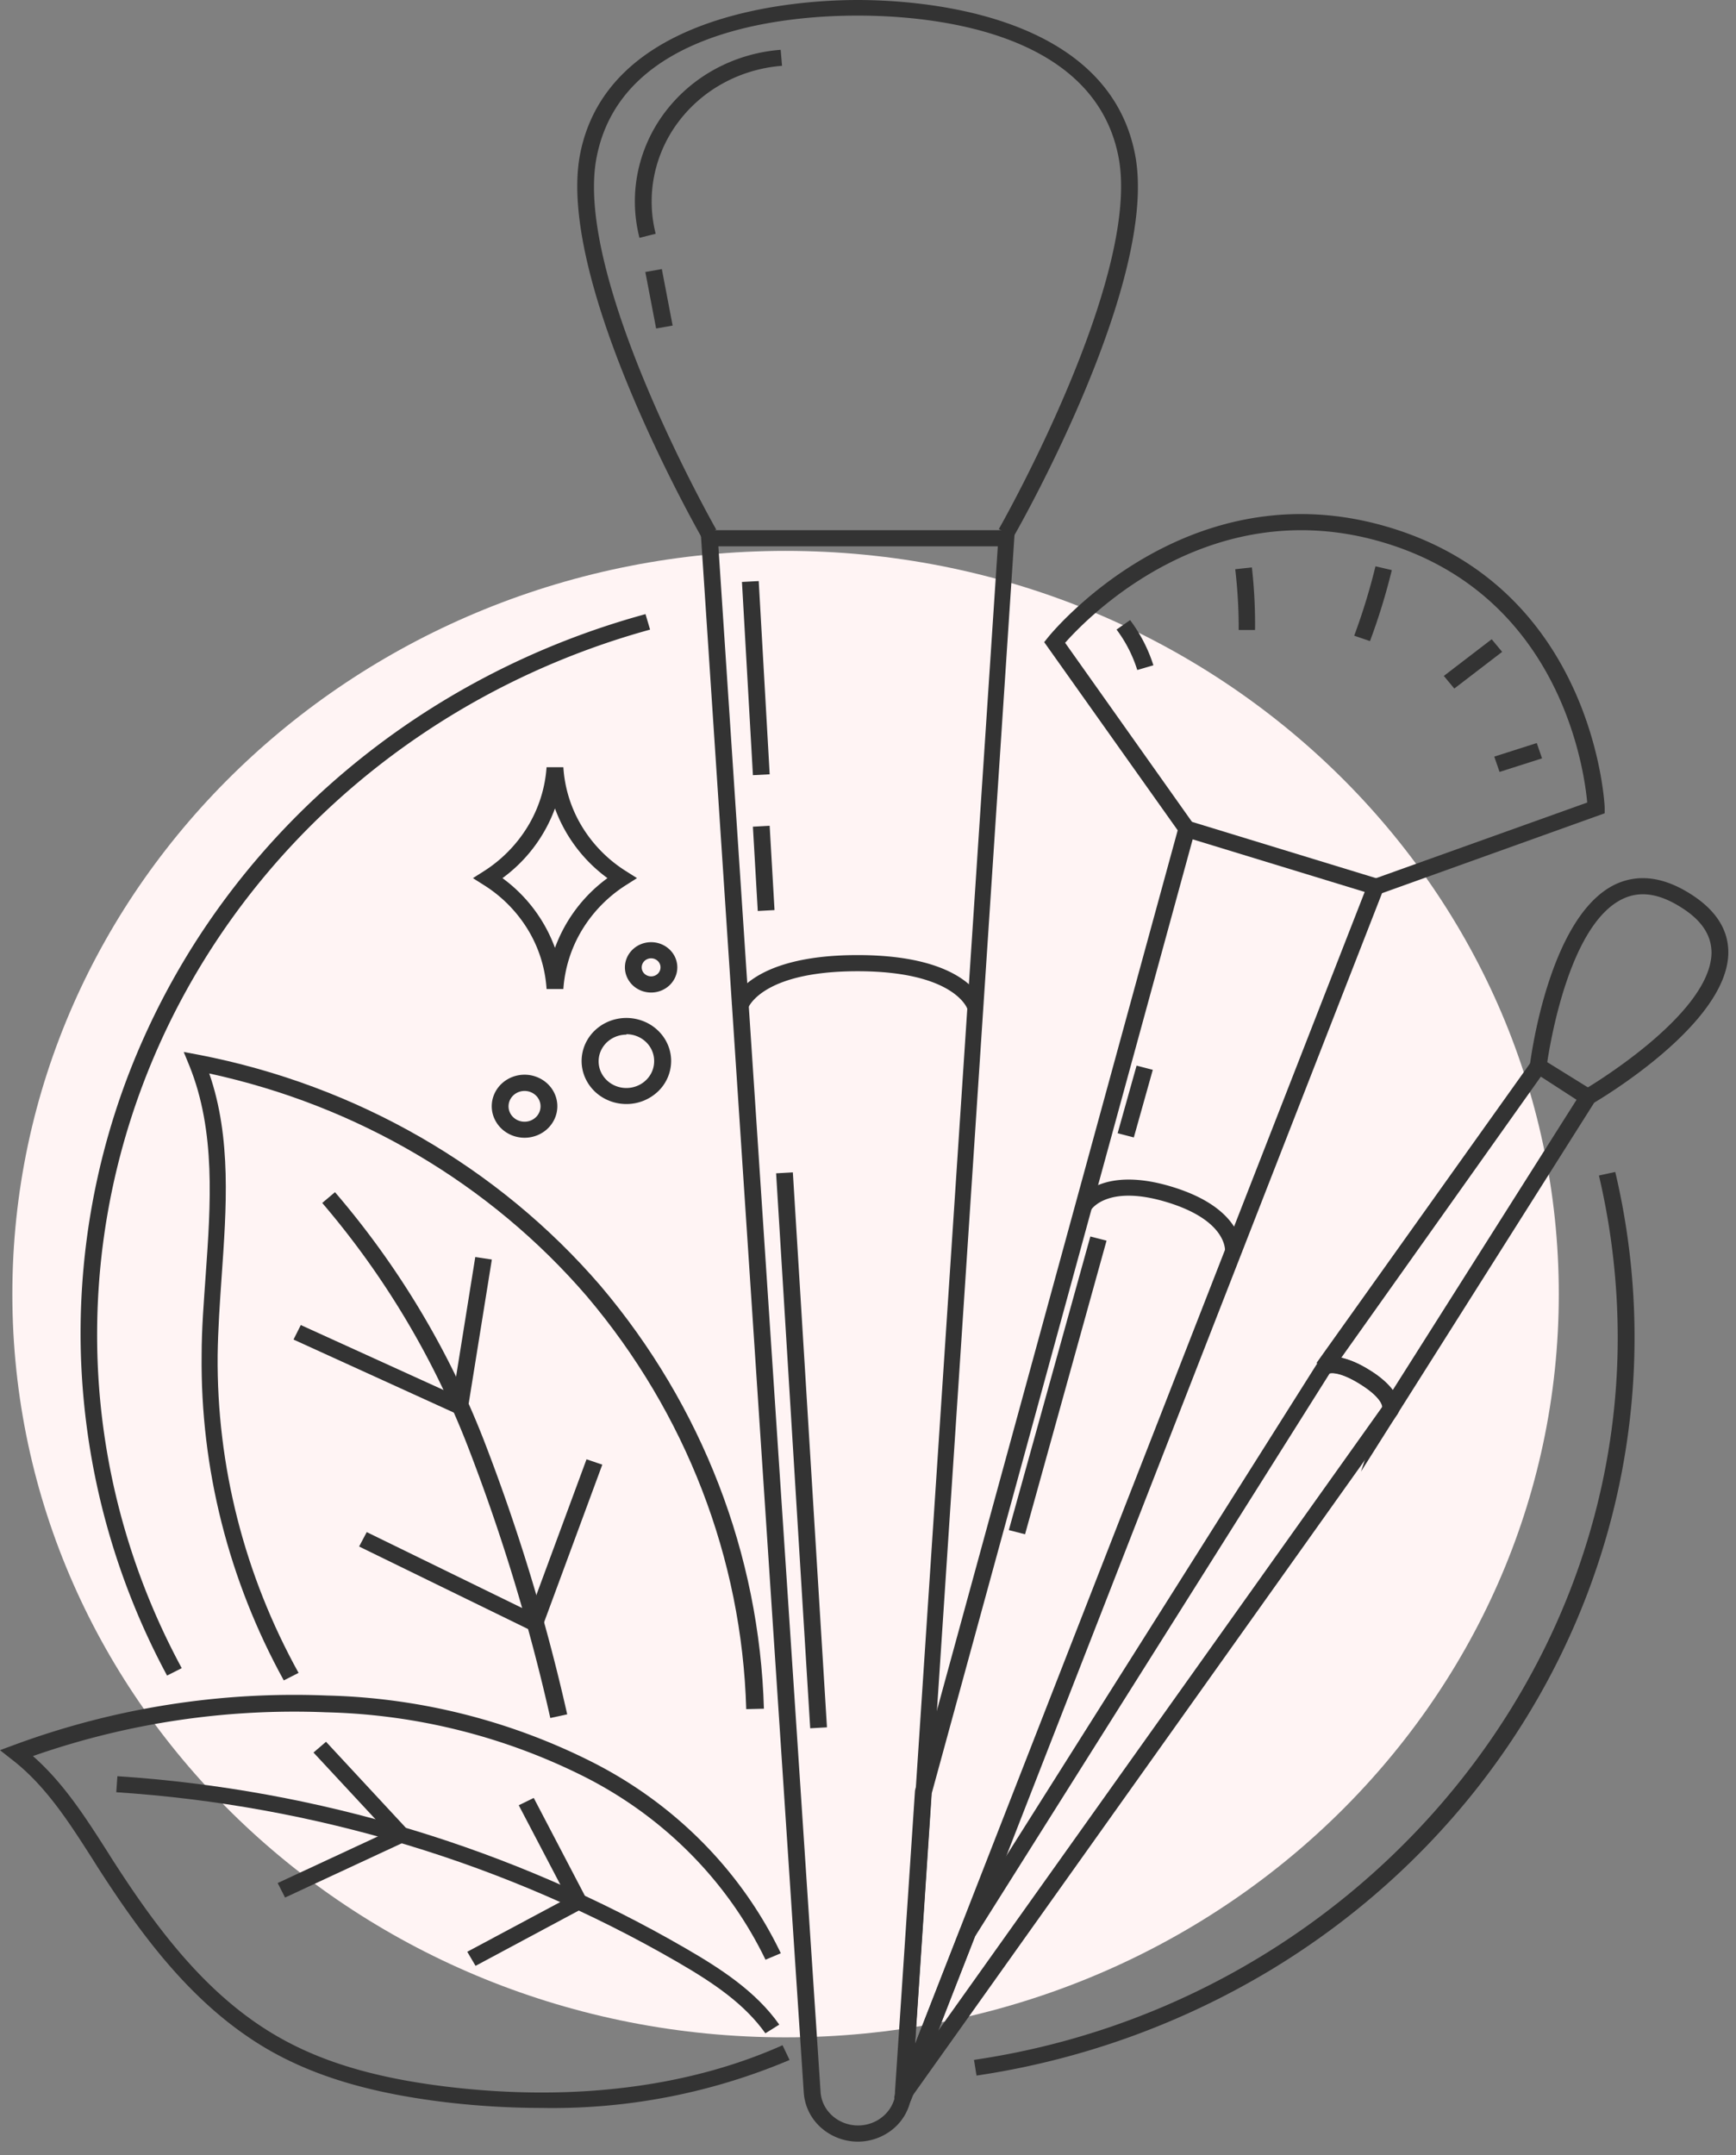 <svg xmlns="http://www.w3.org/2000/svg" fill="none" viewBox="0 0 116 144"><rect x="0" y="0" width="116" height="144" fill="#808080" stroke="none"/><path fill="#FFF4F4" d="M52.492 136.119c28.535 0 51.667-22.232 51.667-49.656 0-27.425-23.132-49.657-51.668-49.657C23.957 36.806.825 59.038.825 86.463c0 27.424 23.132 49.656 51.668 49.656z"/><path fill="#333" d="M57.342 143.086a3.71 3.71 0 0 1-2.494-.946 3.438 3.438 0 0 1-1.14-2.331L46.813 35.422H67.81l-6.887 104.394c-.01.199-.042.397-.097.589a3.45 3.45 0 0 1-1.259 1.921 3.694 3.694 0 0 1-2.226.76zM48.002 36.5l6.827 103.244c.034.614.316 1.192.785 1.61.323.29.72.493 1.15.589.43.096.878.082 1.3-.041a2.54 2.54 0 0 0 1.107-.66c.303-.309.515-.69.616-1.103.04-.126.063-.256.068-.388L66.675 36.5H48.002z"/><path fill="#333" d="M64.625 67.376s-.867-2.486-7.321-2.486-7.321 2.465-7.329 2.486l-1.077-.28c0-.137.973-3.285 8.406-3.285 7.433 0 8.368 3.148 8.406 3.285l-1.085.28zM50.698 38.822l-1.12.059.732 12.91 1.12-.058-.732-12.91zM51.429 55.172l-1.12.06.325 5.633 1.12-.06-.325-5.633zM67.722 35.864l-.98-.517c.098-.166 9.558-16.826 7.995-24.868-1.653-8.517-12.713-9.437-17.432-9.437-4.719 0-15.787.92-17.44 9.473-1.562 8.042 7.905 24.702 7.995 24.868l-.98.517c-.396-.719-9.722-17.163-8.121-25.586C40.62.747 53.424 0 57.305 0c3.881 0 16.684.719 18.538 10.314 1.638 8.387-7.717 24.853-8.121 25.55zM52.98 78.328l-1.12.063 2.278 37.079 1.12-.064-2.279-37.078zM36.187 140.836a55.126 55.126 0 0 1-6.266-.366c-4.936-.582-8.69-1.668-11.816-3.428-5.078-2.875-8.57-7.612-11.591-12.312l-.367-.582c-1.54-2.408-3.126-4.895-5.4-6.627L0 116.932l.912-.338a54.01 54.01 0 0 1 20.94-3.313 41.562 41.562 0 0 1 17.753 4.463c5.534 2.811 9.951 7.294 12.57 12.757l-1.024.431c-2.528-5.234-6.773-9.526-12.085-12.218a40.547 40.547 0 0 0-17.26-4.312A52.813 52.813 0 0 0 2.2 117.327c2.034 1.783 3.5 4.075 4.92 6.296l.367.582c2.946 4.586 6.341 9.2 11.217 11.945 2.991 1.689 6.603 2.731 11.382 3.292 8.271.963 15.951 0 22.203-2.796l.471.985a40.668 40.668 0 0 1-16.572 3.205z"/><path fill="#333" d="M51.143 135.849c-1.36-1.912-3.342-3.299-5.907-4.78-11.377-6.579-24.22-10.461-37.466-11.327l.074-1.071c13.426.882 26.441 4.824 37.967 11.5 2.334 1.351 4.697 2.875 6.26 5.096l-.928.582zM49.863 114.19c-.287-10.072-4.031-19.77-10.649-27.584-6.464-7.51-15.339-12.744-25.232-14.885 1.496 4.312 1.145 9.027.83 13.555-.12 1.74-.246 3.536-.269 5.268-.067 7.398 1.792 14.694 5.407 21.224l-.987.503c-3.685-6.692-5.572-14.163-5.49-21.734 0-1.768.15-3.593.27-5.333.337-4.736.68-9.63-1.092-14.007l-.374-.913 1.002.187c10.533 2.037 20.017 7.493 26.862 15.452 6.775 8 10.608 17.928 10.904 28.239l-1.182.028z"/><path fill="#333" d="M36.772 114.783a128.646 128.646 0 0 0-5.519-18.162 56.465 56.465 0 0 0-9.722-16.25l.853-.72a57.451 57.451 0 0 1 9.93 16.531 129.974 129.974 0 0 1 5.587 18.356l-1.13.245z"/><path fill="#333" d="M31.16 94.759l-11.547-5.261.486-.97 10.186 4.635 1.473-9.178 1.107.166-1.705 10.608zM36.051 109.213l-12.055-5.887.509-.963 10.918 5.333 3.769-10.198 1.054.359-4.195 11.356zM31.776 131.342l-.553-.941 6.693-3.579-3.253-6.21 1.002-.489 3.731 7.137-7.62 4.082zM19.048 126.778l-.493-.97 7.328-3.407-4.935-5.311.837-.719 5.923 6.382-8.66 4.025zM59.803 141.196l-.045-1.093c.02-.078.035-.157.045-.237v-.115l1.338-20.124L78.91 54.684l13.745 4.204-31.753 81.366c-.032.084-.07.165-.112.245l-.987.697zm2.453-21.368l-1.107 16.718 30.04-76.954-11.494-3.514-17.44 63.75z"/><path fill="#333" d="M82.972 83.67l-1.115-.101c0-.08.09-2.034-3.858-3.242-3.95-1.207-5.048.439-5.093.504l-.972-.54c.06-.1 1.533-2.486 6.408-.991 4.876 1.495 4.644 4.255 4.63 4.37zM75.947 71.196l-1.267 4.517 1.083.281 1.267-4.517-1.083-.281zM72.857 82.612l-5.447 19.617 1.084.278 5.446-19.618-1.083-.277zM92.118 59.758l-.388-1.007 14.328-5.131c-.202-2.25-1.817-13.757-13.46-17.329-11.644-3.572-19.908 4.938-21.426 6.656l8.607 12.146-.927.604-9.079-12.794.247-.309c.09-.115 9.25-11.5 22.906-7.33 13.655 4.168 14.299 18.564 14.299 18.686v.388l-15.106 5.42zM36.522 66.08a8.69 8.69 0 0 0-1.246-3.965 9.104 9.104 0 0 0-2.972-3l-.702-.446.702-.445a9.226 9.226 0 0 0 2.96-3.007 8.813 8.813 0 0 0 1.258-3.958h1.122a8.69 8.69 0 0 0 1.246 3.965 9.105 9.105 0 0 0 2.972 3l.703.445-.703.446A9.198 9.198 0 0 0 38.9 62.12a8.782 8.782 0 0 0-1.256 3.96h-1.122zm-2.946-7.41a10.04 10.04 0 0 1 3.507 4.657 10.04 10.04 0 0 1 3.507-4.658 10.04 10.04 0 0 1-3.507-4.657 10.04 10.04 0 0 1-3.507 4.657zM41.855 73.762c-.592 0-1.17-.169-1.662-.485a2.903 2.903 0 0 1-1.102-1.29 2.77 2.77 0 0 1-.17-1.66c.115-.558.4-1.07.818-1.473a3.031 3.031 0 0 1 1.532-.787 3.103 3.103 0 0 1 1.728.164 2.97 2.97 0 0 1 1.343 1.059c.328.473.504 1.028.504 1.597a2.82 2.82 0 0 1-.876 2.033 3.054 3.054 0 0 1-2.115.842zm0-4.636c-.367 0-.726.105-1.031.301a1.8 1.8 0 0 0-.684.801c-.14.326-.176.685-.104 1.031.072.346.25.664.51.912.26.25.591.419.951.487s.734.031 1.072-.105a1.84 1.84 0 0 0 .831-.66c.203-.293.31-.639.31-.992a1.72 1.72 0 0 0-.136-.688 1.779 1.779 0 0 0-.4-.586 1.86 1.86 0 0 0-.605-.392 1.92 1.92 0 0 0-.714-.138v.03zM43.508 66.313a1.8 1.8 0 0 1-.973-.284 1.698 1.698 0 0 1-.644-.754 1.622 1.622 0 0 1-.1-.972c.068-.326.235-.626.48-.861.244-.235.556-.396.895-.46.34-.065.692-.032 1.011.095.32.128.593.343.786.62.192.276.295.601.295.934 0 .446-.185.874-.513 1.19a1.787 1.787 0 0 1-1.237.492zm0-2.286a.647.647 0 0 0-.35.102.61.61 0 0 0-.23.271.582.582 0 0 0 .136.658.652.652 0 0 0 .685.13.623.623 0 0 0 .281-.222.587.587 0 0 0-.078-.762.641.641 0 0 0-.444-.177zM35.05 76.015c-.433 0-.856-.124-1.217-.355a2.126 2.126 0 0 1-.807-.945 2.029 2.029 0 0 1-.125-1.217c.085-.408.294-.784.6-1.078a2.22 2.22 0 0 1 1.122-.576c.425-.082.866-.04 1.266.12.4.159.743.429.983.775.241.346.37.754.37 1.17 0 .558-.231 1.094-.642 1.49-.411.394-.968.616-1.55.616zm0-3.127a1.1 1.1 0 0 0-.594.174 1.037 1.037 0 0 0-.394.463.991.991 0 0 0-.06.594c.042.2.145.383.295.526.15.144.342.241.55.28.207.039.423.018.618-.061.195-.08.362-.212.478-.382a1 1 0 0 0-.139-1.295 1.092 1.092 0 0 0-.754-.299zM59.849 139.888l4.315-11.026 23.84-37.747c.188-.237 1.07-1.092 3.53.432 2.244 1.401 2.004 2.565 1.93 2.781l-.068.137-32.642 45.868a.498.498 0 0 1-.297.242.526.526 0 0 1-.388-.03.492.492 0 0 1-.252-.285.47.47 0 0 1 .032-.372zm5.302-10.508l-2.46 6.296L92.364 93.99c0-.18-.202-.718-1.495-1.523-1.294-.805-1.877-.72-2.012-.72L65.151 129.38z"/><path fill="#333" d="M90.942 98.317l1.428-4.312s0-.618-1.496-1.545c-1.495-.927-2.034-.719-2.034-.683l-.867-.719 14.657-20.562 4.24 2.63-15.928 25.191zm-1.317-7.604c.671.173 1.306.455 1.877.834.602.347 1.13.801 1.556 1.337l12.287-19.406-2.386-1.545-13.334 18.78z"/><path fill="#333" d="M103.341 71.286l-1.114-.123c.052-.41 1.286-10.062 5.78-12.11 1.496-.668 3.126-.46 4.876.625l-.613.906c-1.421-.884-2.662-1.064-3.784-.553-3.934 1.782-5.13 11.183-5.145 11.255zM106.4 73.744l-.584-.92c.09-.05 8.481-4.973 8.548-9.156 0-1.194-.666-2.207-2.094-3.084l.613-.905c1.75 1.078 2.625 2.429 2.603 4.003-.075 4.78-8.72 9.854-9.086 10.062zM11.163 111.947a48.404 48.404 0 0 1-5.75-21.207 48.238 48.238 0 0 1 4.252-21.53c3.059-6.786 7.648-12.834 13.436-17.707 5.788-4.874 12.63-8.45 20.032-10.472l.306 1.035c-10.626 2.923-19.975 9.086-26.64 17.56C10.135 68.1 6.516 78.426 6.49 89.05c-.026 7.797 1.914 15.484 5.654 22.402l-.98.496zM65.254 138.688l-.172-1.064c24.521-3.594 43.015-24.365 43.015-48.248a47.525 47.525 0 0 0-1.256-10.838l1.091-.237a48.004 48.004 0 0 1 .385 20.318c-1.322 6.726-4.07 13.119-8.073 18.781-4.003 5.663-9.175 10.473-15.194 14.133a53.246 53.246 0 0 1-19.796 7.14v.015zM42.73 15.89a9.776 9.776 0 0 1-.114-4.369 9.964 9.964 0 0 1 1.807-4.01A10.448 10.448 0 0 1 47.816 4.6a10.888 10.888 0 0 1 4.35-1.272l.09 1.07a9.74 9.74 0 0 0-3.886 1.137 9.346 9.346 0 0 0-3.032 2.599 8.916 8.916 0 0 0-1.618 3.58 8.748 8.748 0 0 0 .093 3.904l-1.084.273zM44.224 17.978l-1.103.194.722 3.775 1.103-.195-.722-3.774zM91.543 42.832l-1.055-.36a41.607 41.607 0 0 0 1.421-4.635l1.092.252a42.01 42.01 0 0 1-1.458 4.743zM83.863 42.092H82.77a33.529 33.529 0 0 0-.232-4.061l1.114-.122c.156 1.389.226 2.786.21 4.183zM75.993 44.765a8.967 8.967 0 0 0-1.384-2.702l.905-.633a10.143 10.143 0 0 1 1.556 3.019l-1.077.316zM99.674 42.71l-3.197 2.451.7.843 3.197-2.452-.7-.843zM102.687 49.645l-2.84.906.354 1.023 2.839-.906-.353-1.023z"/></svg>